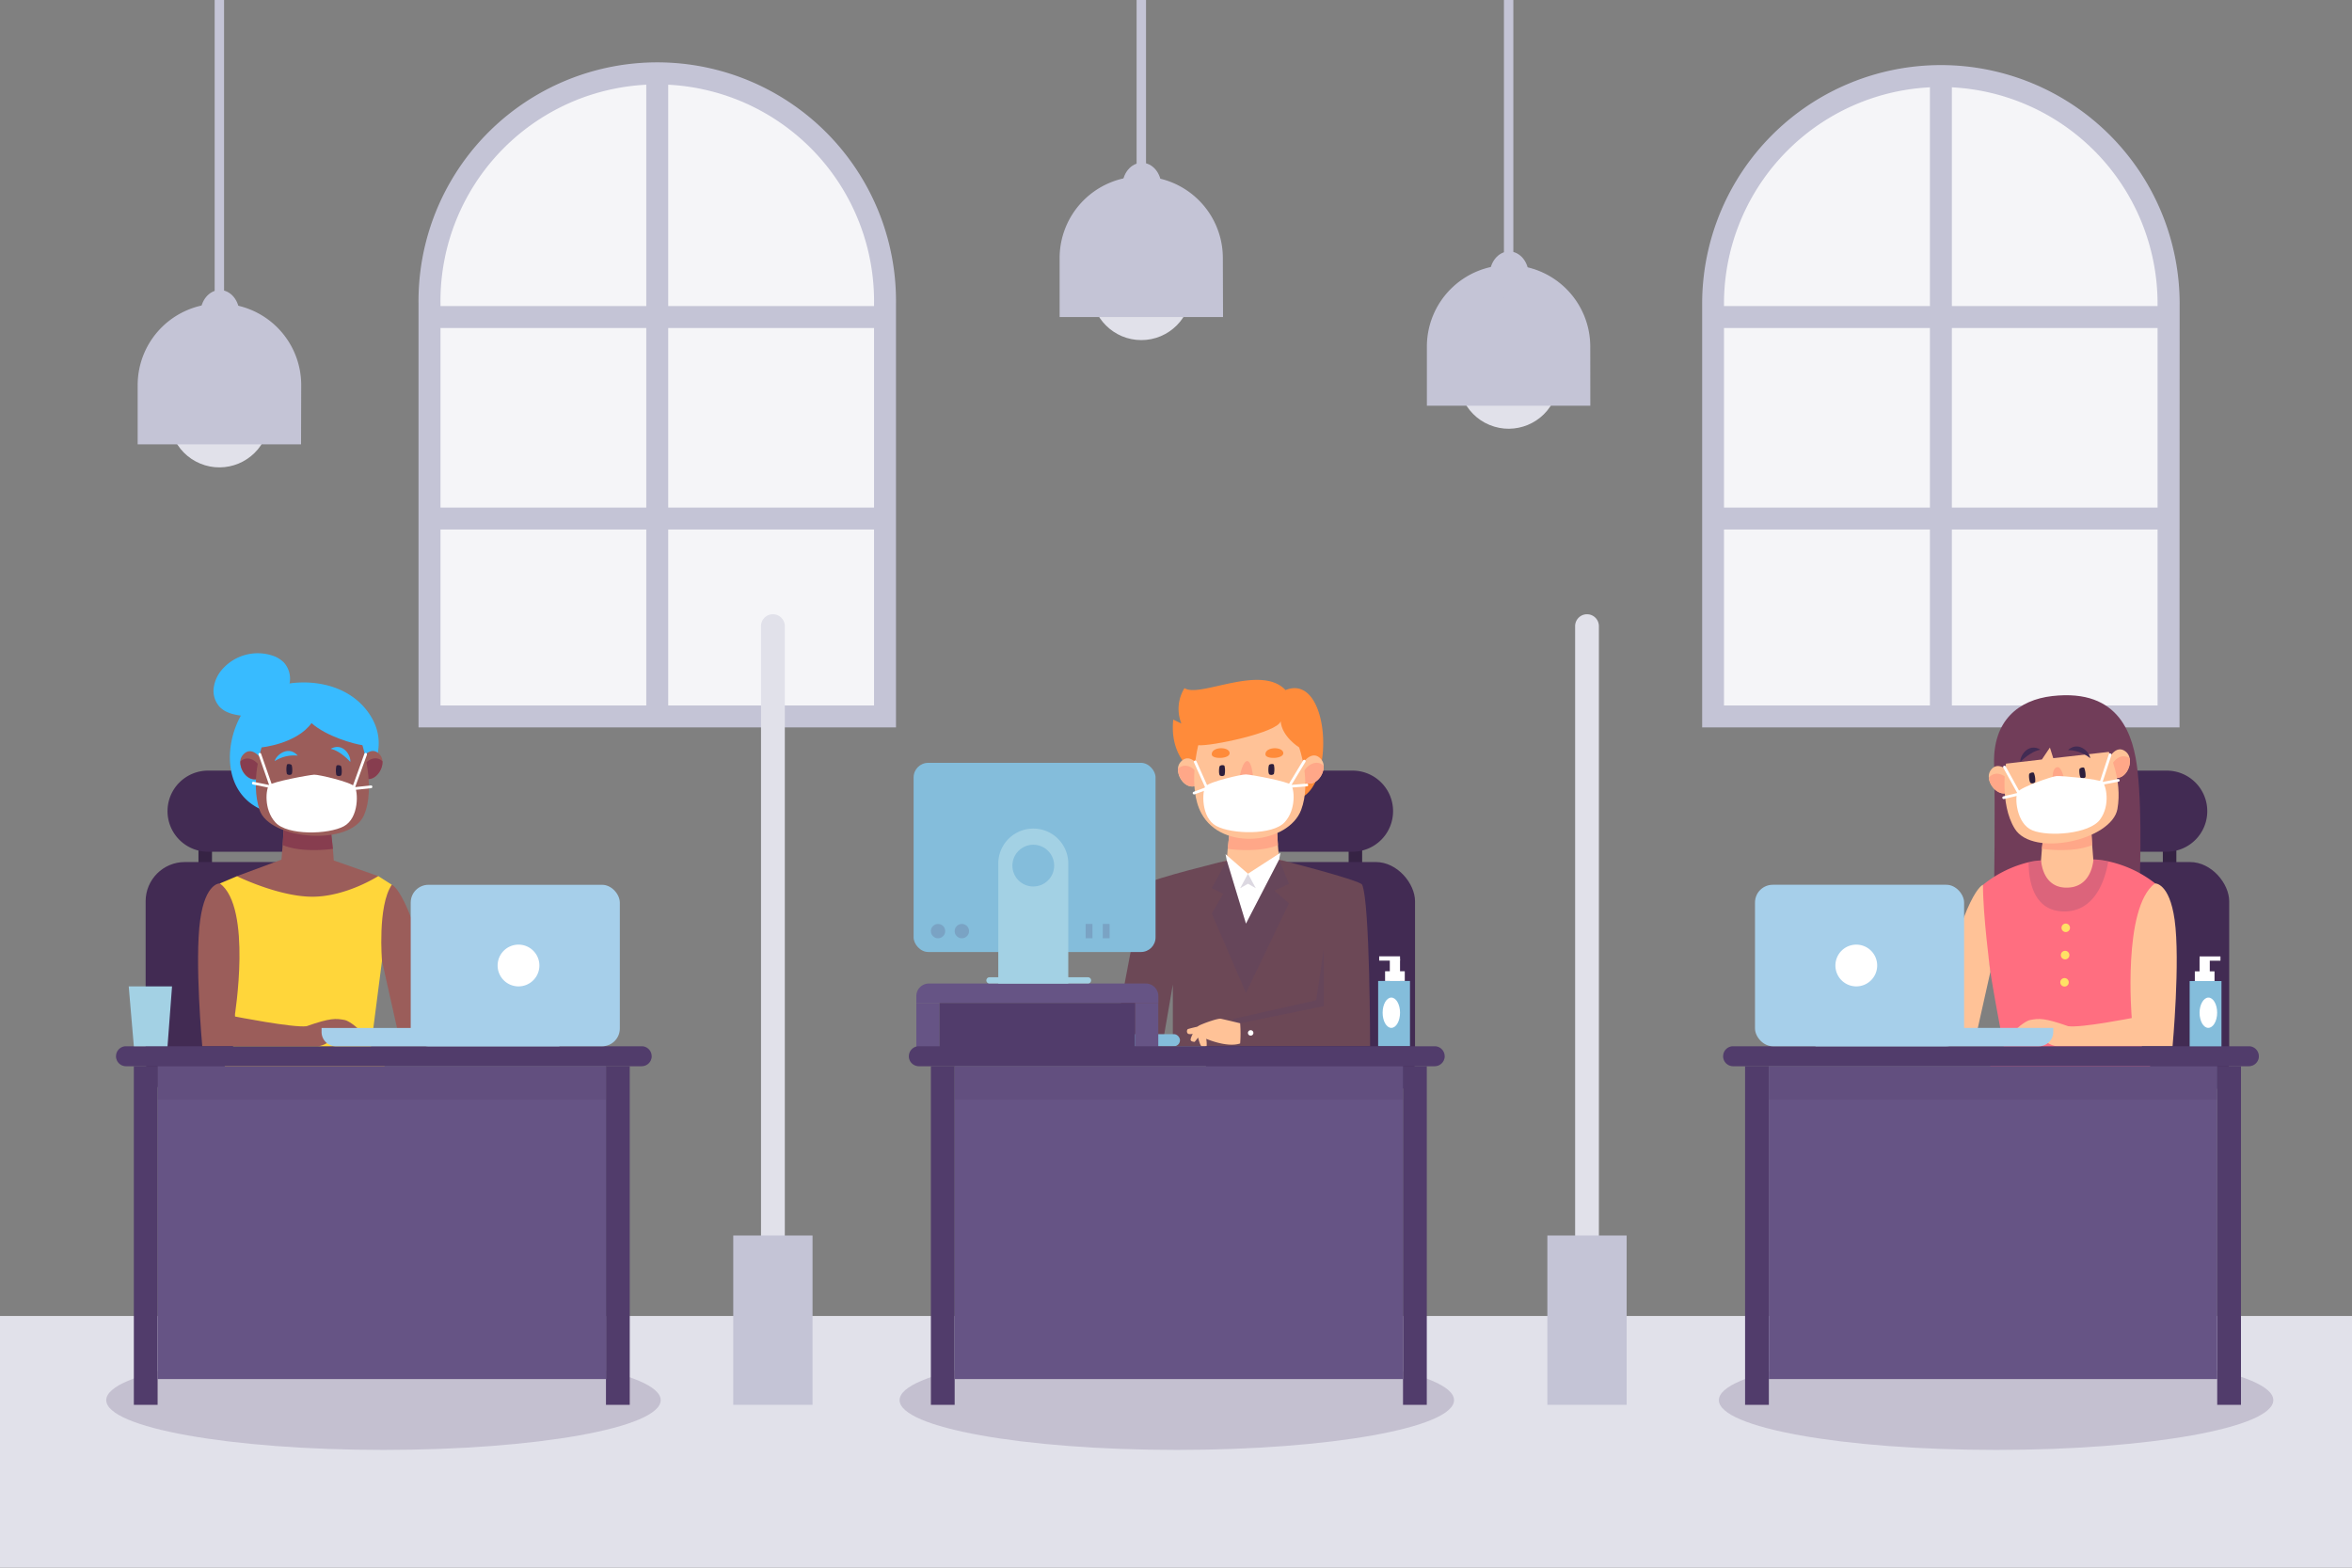 <svg xmlns="http://www.w3.org/2000/svg" viewBox="0 0 750 500"><rect x="0" y="0" width="750" height="500" fill="#808080" stroke="none"/><defs><style>.cls-1{isolation:isolate;}.cls-2{fill:#f5f5f8;}.cls-3{fill:#c4c4d6;}.cls-4{fill:#e1e1ea;}.cls-14,.cls-5{fill:#513c6b;}.cls-5{opacity:0.2;mix-blend-mode:multiply;}.cls-6{fill:#362344;}.cls-7{fill:#422b53;}.cls-8{fill:#38bbff;}.cls-9{fill:#9b5d5a;}.cls-10{fill:#ffd63a;}.cls-11{fill:#873d4f;}.cls-12{fill:#2d1e3c;}.cls-13{fill:#fff;}.cls-15{fill:#665485;}.cls-16{fill:#a6cfea;}.cls-17{fill:#a3d1e4;}.cls-18{fill:#ff8b3a;}.cls-19{fill:#ffc297;}.cls-20{fill:#ffa788;}.cls-21{fill:#6c4856;}.cls-22{fill:#84bddb;}.cls-23{fill:#713d59;}.cls-24{fill:#ff6e80;}.cls-25{fill:#ffe165;}</style></defs><g class="cls-1"><g id="OBJECTS"><path class="cls-2" d="M209.58,24.26h0a72.63,72.63,0,0,1,72.63,72.63V228.47a0,0,0,0,1,0,0H137a0,0,0,0,1,0,0V96.89A72.63,72.63,0,0,1,209.58,24.26Z"/><path class="cls-3" d="M285.71,232H133.46V96.89a76.13,76.13,0,1,1,152.25,0Zm-145.25-7H278.71V96.89a69.13,69.13,0,1,0-138.25,0Z"/><rect class="cls-3" x="206.08" y="24.26" width="7" height="204.21"/><rect class="cls-3" x="136.96" y="97.62" width="145.25" height="7"/><rect class="cls-3" x="136.96" y="161.89" width="145.25" height="7"/><path class="cls-2" d="M618.91,24.26h0a72.63,72.63,0,0,1,72.63,72.63V228.47a0,0,0,0,1,0,0H546.28a0,0,0,0,1,0,0V96.89a72.63,72.63,0,0,1,72.63-72.63Z"/><path class="cls-3" d="M695,232H542.78V96.89a76.13,76.13,0,0,1,152.26,0Zm-145.26-7H688V96.89a69.13,69.13,0,0,0-138.26,0Z"/><rect class="cls-3" x="615.41" y="24.26" width="7" height="204.21"/><rect class="cls-3" x="546.28" y="97.62" width="145.25" height="7"/><rect class="cls-3" x="546.28" y="161.89" width="145.25" height="7"/><circle class="cls-4" cx="363.94" cy="92.52" r="15.95"/><rect class="cls-3" x="362.44" width="3" height="70.91"/><path class="cls-3" d="M390,101.12H337.89V82.27a26.05,26.05,0,0,1,26.05-26h0a26.05,26.05,0,0,1,26,26.05Z"/><path class="cls-3" d="M370.33,59.4c0,4.14-2.78,7.49-6.21,7.49s-6.22-3.35-6.22-7.49,2.79-7.48,6.22-7.48S370.33,55.27,370.33,59.4Z"/><circle class="cls-4" cx="481.07" cy="120.79" r="15.95" transform="translate(185.38 519.02) rotate(-67.5)"/><rect class="cls-3" x="479.57" width="3" height="99.19"/><path class="cls-3" d="M507.12,129.39H455V110.55a26,26,0,0,1,26.05-26h0a26,26,0,0,1,26.05,26.05Z"/><ellipse class="cls-3" cx="481.25" cy="87.68" rx="6.21" ry="7.49"/><circle class="cls-4" cx="69.95" cy="133.12" r="15.95" transform="translate(-79.8 146.8) rotate(-67.5)"/><rect class="cls-3" x="68.45" width="3" height="111.51"/><path class="cls-3" d="M96,141.72H43.9V122.87A26,26,0,0,1,70,96.83h0a26,26,0,0,1,26.05,26Z"/><ellipse class="cls-3" cx="70.13" cy="100" rx="6.21" ry="7.49"/><rect class="cls-4" y="419.72" width="750" height="80.28"/><path class="cls-4" d="M250.26,448.06h-7.59V199.7a3.79,3.79,0,0,1,3.79-3.79h0a3.8,3.8,0,0,1,3.8,3.79Z"/><rect class="cls-3" x="233.82" y="394.05" width="25.28" height="54"/><path class="cls-4" d="M509.85,448.06h-7.58V199.7a3.79,3.79,0,0,1,3.79-3.79h0a3.79,3.79,0,0,1,3.79,3.79Z"/><rect class="cls-3" x="493.42" y="394.05" width="25.28" height="54"/><ellipse class="cls-5" cx="122.28" cy="446.57" rx="88.4" ry="15.87"/><rect class="cls-6" x="92.89" y="265.88" width="4.31" height="12.79" transform="translate(190.09 544.55) rotate(180)"/><rect class="cls-6" x="63.29" y="265.88" width="4.31" height="12.79" transform="translate(130.89 544.55) rotate(180)"/><rect class="cls-7" x="46.43" y="274.94" width="66.85" height="75.77" rx="12.5" transform="translate(159.72 625.65) rotate(180)"/><path class="cls-7" d="M66.36,271.65H94.65a12.93,12.93,0,0,0,12.93-12.94h0a12.93,12.93,0,0,0-12.93-12.93H66.36a12.93,12.93,0,0,0-12.94,12.93h0A12.94,12.94,0,0,0,66.36,271.65Z"/><path class="cls-8" d="M115.71,249.78s10.05-10.8,1.8-22.46S92.12,216.09,84,220.6C72.3,227,66.73,253.31,85.72,259.09A238,238,0,0,0,115.71,249.78Z"/><path class="cls-9" d="M120.63,279.44S116.8,297,99.55,296.77s-24-17.33-24-17.33l14.21-5.27.37-4.64.63-10.73.3-5.15,4.88,2,8.92,3.67,1.29,11.41.29,3.71Z"/><path class="cls-10" d="M128.31,348.37A111.21,111.21,0,0,1,100,357.9c-17.71,3.46-32.81-7.07-32.81-7.07l8.37-20.06-5.45-49,5.45-2.31S88.84,286,99.62,286s21-6.58,21-6.58l4.31,2.75L118.3,333.7Z"/><path class="cls-11" d="M106.16,270.74c-6.65.83-12.53.3-16-1.21l.63-10.73A16.82,16.82,0,0,1,96,255.66l8.92,3.67Z"/><path class="cls-9" d="M84,243l-.06,4v.29c-3.6,3.53-7.52-.87-7.32-4.39a3.49,3.49,0,0,1,1-2.29C80.69,237.35,84,243,84,243Z"/><path class="cls-11" d="M84,246.93v.29c-3.6,3.53-7.52-.87-7.32-4.39a3.28,3.28,0,0,1,3-.83C81.66,242.47,83.47,244.7,84,246.93Z"/><path class="cls-9" d="M114.58,242.92l.06,4v.29c3.6,3.53,7.52-.87,7.32-4.39a3.51,3.51,0,0,0-1-2.3C117.9,237.3,114.58,242.92,114.58,242.92Z"/><path class="cls-11" d="M114.64,246.88v.29c3.6,3.53,7.52-.87,7.32-4.39a3.23,3.23,0,0,0-3-.83C116.93,242.42,115.12,244.65,114.64,246.88Z"/><path class="cls-9" d="M115.56,237.67s4.33,13.65.49,22.37c-4.4,10-30.16,7.81-33.29-1.73-3-9.05.66-19.94.66-19.94s11.06-1.07,15.92-7.74C104.18,234.94,112.92,237.3,115.56,237.67Z"/><path class="cls-12" d="M108.69,244.29c.32.23.46,2.8,0,3.07a1.26,1.26,0,0,1-1.42-.13,6.63,6.63,0,0,1,0-2.94C107.44,243.9,108.31,244,108.69,244.29Z"/><path class="cls-12" d="M92.91,243.92c.32.23.46,2.81,0,3.07a1.24,1.24,0,0,1-1.42-.13,6.63,6.63,0,0,1,0-2.94C91.66,243.53,92.53,243.66,92.91,243.92Z"/><path class="cls-11" d="M98.81,249c-1.09-1.36-2.62.66-.92.95,1.27,1.84,3.33,1.92,4.79,0,1.74-.26.4-2.31-.66-1C100.92,248.25,100.16,247.78,98.81,249Z"/><path class="cls-8" d="M87.61,242.74A11.49,11.49,0,0,1,94.94,241C91.88,237.53,87.91,241,87.61,242.74Z"/><path class="cls-8" d="M111.7,243s-3.13-3.57-6.28-4.17C109.51,236.6,112,241.19,111.7,243Z"/><path class="cls-13" d="M101.51,253.65a18.65,18.65,0,0,1-6-2.33C94.56,255.66,100,256.49,101.51,253.65Z"/><path class="cls-13" d="M100.19,247.08c1.36-.08,11.72,2.34,12.87,3.78s1.52,10-3.4,12.66-18,3-21.83-1.21-3-10.84-2-11.9S98.36,247.19,100.19,247.08Z"/><path class="cls-13" d="M112,252.05l6.35-.67a.43.43,0,0,0,.38-.48.42.42,0,0,0-.47-.39l-5,.53L117,240.73a.45.45,0,0,0-.26-.56.44.44,0,0,0-.56.27Z"/><path class="cls-13" d="M87.14,251.52l-3.87-11.08a.43.43,0,1,0-.82.29l3.36,9.63-4.94-1a.42.42,0,0,0-.51.34.43.43,0,0,0,.33.51Z"/><path class="cls-9" d="M124.94,282.19s6,1.52,14.71,41.15c7.55,2.54,19.55,7.43,19.55,7.43l-32.08-.58-5.31-23.71S120.33,288.92,124.94,282.19Z"/><path class="cls-9" d="M70.11,281.75s-4.6-.27-6.27,11.62c-1.85,13.11.66,40.33.66,40.33h36.9s4.76-.45,4.76-4.71c2.11-.23,8.88-.13,8.88-.13s-3.26-3.21-5.22-3.56c-2.75-.49-4.4-.7-12.07,2-4.23.57-22.93-3.12-22.93-3.12S80.5,289.49,70.11,281.75Z"/><path class="cls-14" d="M37,336.87a3.2,3.2,0,0,0,.93,2.25,3.16,3.16,0,0,0,2.24.93H204.62a3.18,3.18,0,1,0,0-6.36H40.15A3.18,3.18,0,0,0,37,336.87Z"/><path class="cls-5" d="M37,336.87a3.2,3.2,0,0,0,.93,2.25,3.16,3.16,0,0,0,2.24.93H204.62a3.18,3.18,0,0,0,3.18-3.18Z"/><rect class="cls-14" x="193.23" y="340.05" width="7.58" height="108.01" transform="translate(394.04 788.11) rotate(180)"/><rect class="cls-14" x="42.68" y="340.05" width="7.58" height="108.01" transform="translate(92.94 788.11) rotate(180)"/><rect class="cls-15" x="50.26" y="340.05" width="142.97" height="99.79" transform="translate(243.49 779.89) rotate(180)"/><rect class="cls-5" x="50.26" y="340.05" width="142.97" height="10.66" transform="translate(243.49 690.76) rotate(180)"/><rect class="cls-16" x="130.97" y="282.19" width="66.68" height="51.5" rx="5.66" transform="translate(328.62 615.89) rotate(180)"/><path class="cls-16" d="M102.54,327.84H173.8a4.57,4.57,0,0,1,4.57,4.57v1.28a0,0,0,0,1,0,0H102.54a0,0,0,0,1,0,0v-5.86A0,0,0,0,1,102.54,327.84Z" transform="translate(280.91 661.54) rotate(180)"/><path class="cls-13" d="M158.68,307.94a6.66,6.66,0,1,1,6.66,6.66A6.66,6.66,0,0,1,158.68,307.94Z"/><path class="cls-8" d="M87.49,224.59a10.44,10.44,0,0,0,4.7-6,7.72,7.72,0,0,0-1.65-7.27,9.18,9.18,0,0,0-3.87-2.29,15.05,15.05,0,0,0-15.78,4.42,11.23,11.23,0,0,0-2.74,5.89,7.64,7.64,0,0,0,1.88,6.1c1.79,1.89,4.52,2.52,7.11,2.84a22.13,22.13,0,0,0,7.53-.12,11.06,11.06,0,0,0,6.41-3.75"/><polygon class="cls-17" points="54.86 314.61 53.42 333.69 42.68 333.69 41.05 314.61 54.86 314.61"/><ellipse class="cls-5" cx="375.26" cy="446.57" rx="88.4" ry="15.87"/><rect class="cls-6" x="400.45" y="265.88" width="4.31" height="12.79"/><rect class="cls-6" x="430.05" y="265.88" width="4.31" height="12.79"/><rect class="cls-7" x="384.37" y="274.94" width="66.85" height="75.77" rx="12.5"/><path class="cls-7" d="M431.29,271.65H403a12.94,12.94,0,0,1-12.94-12.94h0A12.93,12.93,0,0,1,403,245.78h28.28a12.93,12.93,0,0,1,12.94,12.93h0A12.94,12.94,0,0,1,431.29,271.65Z"/><path class="cls-18" d="M382.35,247.51s-9.64-4.9-8.22-18l2.58,1.25a12.59,12.59,0,0,1,1-11.3c4.71,3.29,24.31-7.82,32.21.63,14.1-5.73,16.18,30.53,4.21,34.69C401.61,257.2,382.35,247.51,382.35,247.51Z"/><path class="cls-19" d="M377,279.44s3.83,17.55,21.09,17.33,24-17.33,24-17.33l-14.22-5.27-.37-4.64-.63-10.73-.3-5.15-4.88,2-8.92,3.67-1.29,11.41-.29,3.71Z"/><path class="cls-20" d="M391.49,270.74c6.66.83,12.53.3,16-1.21l-.63-10.73a16.7,16.7,0,0,0-5.18-3.14l-8.92,3.67Z"/><path class="cls-19" d="M414.71,244.34l.06,4v.29c3.6,3.53,7.52-.87,7.32-4.39a3.49,3.49,0,0,0-1-2.29C418,238.72,414.71,244.34,414.71,244.34Z"/><path class="cls-20" d="M414.77,248.3v.29c3.6,3.53,7.52-.87,7.32-4.39a3.28,3.28,0,0,0-3-.83C417.06,243.84,415.25,246.07,414.77,248.3Z"/><path class="cls-19" d="M383,245.27l-.06,4v.29c-3.6,3.53-7.52-.87-7.32-4.39a3.53,3.53,0,0,1,1-2.3C379.72,239.65,383,245.27,383,245.27Z"/><path class="cls-20" d="M383,249.23v.29c-3.6,3.53-7.52-.87-7.32-4.39a3.28,3.28,0,0,1,3-.83C380.69,244.77,382.5,247,383,249.23Z"/><path class="cls-19" d="M382.1,237.67s-3.53,13.36,1,21.75c6.56,12.23,27.78,9.61,31.81-1.11,3.35-8.91-.65-19.94-.65-19.94s-5.52-3.4-5.88-8.34C407.38,233.68,385.67,238.14,382.1,237.67Z"/><path class="cls-12" d="M389,244.29c-.32.23-.45,2.8.05,3.07a1.26,1.26,0,0,0,1.42-.13,6.63,6.63,0,0,0,0-2.94C390.21,243.9,389.34,244,389,244.29Z"/><path class="cls-12" d="M404.74,243.92c-.32.23-.45,2.81.05,3.07a1.24,1.24,0,0,0,1.42-.13,6.63,6.63,0,0,0,0-2.94C406,243.53,405.12,243.66,404.74,243.92Z"/><path class="cls-13" d="M395.46,254.42a19,19,0,0,0,6.38-.82C401.73,258,396.23,257.53,395.46,254.42Z"/><path class="cls-20" d="M397.61,242.74c1.94-.23,2.3,7.77,1.95,8.58s-4.09.79-4.53,0S395.83,243,397.61,242.74Z"/><path class="cls-18" d="M386.4,240.66c.12,1.61,6.05,1.42,5.69-.62S386.22,238.17,386.4,240.66Z"/><path class="cls-18" d="M403.52,240.66c.12,1.61,6.05,1.42,5.69-.62S403.34,238.17,403.52,240.66Z"/><path class="cls-21" d="M391.2,274.45s-23.76,5.78-25.55,7.42-9.32,44.49-9.32,44.49L329.9,328l-.41,5.66h41.1l3.4-19.63v19.63h62.9s0-45.58-2.53-51.5c-.61-1.43-26.48-8-26.48-8l-10.57,7.7Z"/><rect class="cls-22" x="335.44" y="329.83" width="40.83" height="3.87" rx="1.93"/><polygon class="cls-13" points="391.2 274.45 390.8 272.43 397.95 278.67 408.3 271.98 407.88 274.17 397.31 294.6 391.2 274.45"/><polygon class="cls-5" points="391.2 274.45 386.4 283.26 390.07 285.08 386.4 291.36 397.31 316.69 411.03 288.11 406.37 284.07 411.03 281.88 407.88 274.17 397.31 294.6 391.2 274.45"/><polygon class="cls-5" points="397.95 278.67 395.46 283.29 397.96 281.86 400.45 283.29 397.95 278.67"/><polygon class="cls-5" points="422.1 302.76 422.1 320.9 395.46 326.36 395.46 333.69 392.56 333.69 393.33 324.94 419.73 319.02 422.1 302.76"/><path class="cls-19" d="M395.46,326.36s-5.2-1.25-6.17-1.44-5.56,1.49-6.85,2.13-2.84,3.94-2.78,4.59,1.29.65,1.29.65l1.1-1.36s.67,2.76,1.14,2.76h1.58a9.93,9.93,0,0,0-.13-2.37s6.66,2.91,10.82,1.48A41.53,41.53,0,0,0,395.46,326.36Z"/><path class="cls-19" d="M382.63,327.31a38.24,38.24,0,0,0-3.87.91,1.06,1.06,0,0,0,0,1.42c.45.42,2.13,0,2.13,0"/><path class="cls-13" d="M399.68,329.43a.87.87,0,1,1-.86-.86A.86.86,0,0,1,399.68,329.43Z"/><path class="cls-13" d="M397.31,247c-1.35-.08-11.72,2.34-12.87,3.78s-1.52,10,3.41,12.66,18,3,21.82-1.22,3-10.83,2-11.9S399.14,247.07,397.31,247Z"/><path class="cls-13" d="M380.78,253.37a.43.43,0,0,1-.15-.84l3.67-1.36-3.56-8a.43.43,0,0,1,.79-.35l3.94,8.86-4.53,1.67A.45.45,0,0,1,380.78,253.37Z"/><path class="cls-13" d="M410.22,251.32l5.33-8.81a.44.44,0,0,1,.75.45l-4.46,7.36,4.85-.39a.43.43,0,0,1,.07.86Z"/><path class="cls-15" d="M296.17,313.69h69.2a4,4,0,0,1,4,4v2.22a0,0,0,0,1,0,0H292.2a0,0,0,0,1,0,0v-2.22A4,4,0,0,1,296.17,313.69Z"/><rect class="cls-15" x="292.2" y="319.89" width="7.4" height="14.67"/><rect class="cls-15" x="361.95" y="319.89" width="7.4" height="14.67"/><rect class="cls-14" x="299.59" y="319.89" width="62.35" height="14.67"/><rect class="cls-22" x="291.33" y="243.3" width="77.15" height="60.33" rx="4.65"/><path class="cls-5" d="M299.12,299.25h0a2.28,2.28,0,0,1-2.28-2.28h0a2.28,2.28,0,0,1,2.28-2.28h0A2.28,2.28,0,0,1,301.4,297h0A2.28,2.28,0,0,1,299.12,299.25Z"/><path class="cls-5" d="M306.7,299.25h0a2.28,2.28,0,0,1-2.27-2.28h0a2.28,2.28,0,0,1,2.27-2.28h0A2.28,2.28,0,0,1,309,297h0A2.28,2.28,0,0,1,306.7,299.25Z"/><rect class="cls-5" x="351.65" y="294.69" width="2.17" height="4.56"/><rect class="cls-5" x="346.19" y="294.69" width="2.17" height="4.56"/><path class="cls-17" d="M340.65,313.69H318.33V275.43a11.16,11.16,0,0,1,11.16-11.16h0a11.15,11.15,0,0,1,11.16,11.16Z"/><path class="cls-17" d="M346.93,313.69h-31.4a1,1,0,0,1-1-1h0a1,1,0,0,1,1-1h31.4a1,1,0,0,1,1,1h0A1,1,0,0,1,346.93,313.69Z"/><circle class="cls-22" cx="329.49" cy="276.08" r="6.66"/><rect class="cls-22" x="439.46" y="312.87" width="10.15" height="20.83"/><rect class="cls-13" x="441.67" y="309.77" width="6.28" height="3.1"/><rect class="cls-13" x="443.18" y="305.87" width="3.26" height="6.92"/><rect class="cls-13" x="439.79" y="305.01" width="6.65" height="1.37"/><path class="cls-13" d="M446.44,323c0,2.67-1.24,4.83-2.78,4.83s-2.77-2.16-2.77-4.83,1.24-4.83,2.77-4.83S446.44,320.32,446.44,323Z"/><path class="cls-14" d="M460.67,336.87a3.18,3.18,0,0,1-3.17,3.18H293a3.18,3.18,0,0,1-3.18-3.18,3.18,3.18,0,0,1,3.18-3.18H457.5A3.18,3.18,0,0,1,460.67,336.87Z"/><path class="cls-5" d="M460.67,336.87a3.18,3.18,0,0,1-3.17,3.18H293a3.18,3.18,0,0,1-3.18-3.18Z"/><rect class="cls-14" x="296.84" y="340.05" width="7.58" height="108.01"/><rect class="cls-14" x="447.39" y="340.05" width="7.58" height="108.01"/><rect class="cls-15" x="304.43" y="340.05" width="142.97" height="99.79"/><rect class="cls-5" x="304.43" y="340.05" width="142.97" height="10.66"/><ellipse class="cls-5" cx="636.51" cy="446.57" rx="88.4" ry="15.87"/><rect class="cls-6" x="660.07" y="265.88" width="4.31" height="12.79"/><rect class="cls-6" x="689.68" y="265.88" width="4.31" height="12.79"/><rect class="cls-7" x="643.99" y="274.94" width="66.85" height="75.77" rx="12.5"/><path class="cls-7" d="M690.92,271.65H662.63a12.94,12.94,0,0,1-12.94-12.94h0a12.93,12.93,0,0,1,12.94-12.93h28.29a12.93,12.93,0,0,1,12.93,12.93h0A12.93,12.93,0,0,1,690.92,271.65Z"/><path class="cls-23" d="M654.41,222c-10.73,1.24-18.94,7.79-18.54,21.7s0,39.76,0,39.76l2.38-2.61,1-1.31,35.7,1.54,2.93-2.14,4.37,3.7s1-22.22-.64-36.89C680.35,234.88,676.21,219.52,654.41,222Z"/><path class="cls-19" d="M636.65,279.44s3.82,17.55,21.08,17.33,24-17.33,24-17.33l-14.22-5.27-.36-4.64-.63-10.73-.3-5.15-4.89,2-8.92,3.67-1.29,11.41-.29,3.71Z"/><path class="cls-24" d="M690.08,350.83s-15.1,10.54-32.81,7.07a110.76,110.76,0,0,1-28.3-9.53l10-14.68s-9.12-45.36-6.63-51.49A37,37,0,0,1,646.86,275a19.56,19.56,0,0,1,4-.57s.29,8.68,8.11,8.68c8.21,0,8.57-9,8.57-9a25.36,25.36,0,0,1,4.77.62,36.9,36.9,0,0,1,14.9,7l-5.45,49Z"/><path class="cls-5" d="M672.27,274.78c-.92,5.41-4,15.92-14,15.92-10.2,0-11.4-10.55-11.38-15.68a19.56,19.56,0,0,1,4-.57s.29,8.68,8.11,8.68c8.21,0,8.57-9,8.57-9A25.36,25.36,0,0,1,672.27,274.78Z"/><path class="cls-20" d="M651.11,270.74c6.66.83,12.54.3,16-1.21l-.63-10.73a16.75,16.75,0,0,0-5.19-3.14l-8.92,3.67Z"/><path class="cls-19" d="M671.85,243l.6,3.92,0,.28c4,3,7.32-1.89,6.64-5.35a3.53,3.53,0,0,0-1.26-2.14C674.37,237,671.85,243,671.85,243Z"/><path class="cls-20" d="M672.45,246.91l0,.28c4,3,7.32-1.89,6.64-5.35a3.26,3.26,0,0,0-3.08-.41C674.11,242.18,672.62,244.63,672.45,246.91Z"/><path class="cls-19" d="M641.57,247.14l.48,3.93,0,.29c-3.08,4-7.57.17-7.85-3.34a3.51,3.51,0,0,1,.63-2.41C637.5,242,641.57,247.14,641.57,247.14Z"/><path class="cls-20" d="M642.05,251.07l0,.29c-3.08,4-7.57.17-7.85-3.34a3.24,3.24,0,0,1,2.85-1.24C639.17,247,641.27,248.93,642.05,251.07Z"/><path class="cls-19" d="M639.67,243.56s-2.21,12.64,2.79,20.74c5.73,9.3,31,3.59,32.74-6.29,1.68-9.37-2.75-18.2-2.75-18.2l-17.71,2-1.07-3.38-2.56,3.8C647.31,242.67,643.39,243.12,639.67,243.56Z"/><path class="cls-12" d="M647.13,246.76c-.29.27-.07,2.84.46,3a1.24,1.24,0,0,0,1.39-.32,6.57,6.57,0,0,0-.4-2.91C648.31,246.2,647.46,246.45,647.13,246.76Z"/><path class="cls-12" d="M663.17,245.16c-.29.27-.07,2.84.46,3a1.23,1.23,0,0,0,1.39-.33,6.55,6.55,0,0,0-.4-2.9C664.35,244.6,663.5,244.85,663.17,245.16Z"/><path class="cls-7" d="M666.51,241.82a11.48,11.48,0,0,0-7.08-2.58C662.88,236.15,666.43,240,666.51,241.82Z"/><path class="cls-7" d="M644.24,243s3.29-3.43,6.46-3.88C646.72,236.74,644,241.21,644.24,243Z"/><path class="cls-19" d="M632.34,282.19s-6,1.52-14.72,41.15c-7.55,2.54-19.55,7.43-19.55,7.43l32.09-.58,4.52-20.2S632.24,291.3,632.34,282.19Z"/><path class="cls-19" d="M687.17,281.75s4.59-.27,6.27,11.62c1.84,13.11-.66,40.33-.66,40.33H655.87s-4.76-.45-4.76-4.71c-2.1-.23-8.87-.13-8.87-.13s3.25-3.21,5.21-3.56c2.76-.49,4.4-.7,12.07,2,4.23.57,20.25-2.61,20.25-2.61S676.77,289.49,687.17,281.75Z"/><path class="cls-14" d="M720.3,336.87a3.18,3.18,0,0,1-3.18,3.18H552.65a3.18,3.18,0,0,1-3.18-3.18,3.18,3.18,0,0,1,3.18-3.18H717.12A3.19,3.19,0,0,1,720.3,336.87Z"/><path class="cls-5" d="M720.3,336.87a3.18,3.18,0,0,1-3.18,3.18H552.65a3.18,3.18,0,0,1-3.18-3.18Z"/><rect class="cls-14" x="556.47" y="340.05" width="7.58" height="108.01"/><rect class="cls-14" x="707.02" y="340.05" width="7.58" height="108.01"/><rect class="cls-15" x="564.05" y="340.05" width="142.97" height="99.79"/><rect class="cls-5" x="564.05" y="340.05" width="142.97" height="10.66"/><rect class="cls-16" x="559.63" y="282.19" width="66.68" height="51.5" rx="5.66"/><path class="cls-16" d="M578.91,327.84h75.83a0,0,0,0,1,0,0v1.28a4.57,4.57,0,0,1-4.57,4.57H578.91a0,0,0,0,1,0,0v-5.86A0,0,0,0,1,578.91,327.84Z"/><path class="cls-13" d="M598.59,307.94a6.66,6.66,0,1,0-6.66,6.66A6.66,6.66,0,0,0,598.59,307.94Z"/><path class="cls-20" d="M656,244.67c-2.25.48-1,5.41-2.14,7.26s3.82,1.2,4.49.13S657.73,244.29,656,244.67Z"/><path class="cls-13" d="M655.8,247.51c-1.35.06-11.42,3.53-12.41,5.08s-.49,10.11,4.69,12.24,18.17,1.17,21.58-3.45,1.9-11.09.74-12S657.64,247.43,655.8,247.51Z"/><path class="cls-13" d="M638.93,254.85a.42.42,0,0,1-.42-.33.43.43,0,0,1,.32-.53l4.42-1.06-4.45-8.07a.43.43,0,0,1,.76-.42l5,9.07L639,254.84Z"/><path class="cls-13" d="M669.2,250.5l3.25-9.92a.42.42,0,0,1,.55-.27.43.43,0,0,1,.28.54l-2.79,8.53,4.89-.91a.43.43,0,0,1,.51.35.44.44,0,0,1-.35.5Z"/><path class="cls-25" d="M660.07,295.92a1.35,1.35,0,1,1-1.35-1.35A1.35,1.35,0,0,1,660.07,295.92Z"/><path class="cls-25" d="M659.88,304.61a1.36,1.36,0,1,1-1.35-1.35A1.36,1.36,0,0,1,659.88,304.61Z"/><path class="cls-25" d="M659.68,313.3a1.35,1.35,0,1,1-1.35-1.35A1.35,1.35,0,0,1,659.68,313.3Z"/><rect class="cls-22" x="698.22" y="312.9" width="10.15" height="20.83" transform="translate(1406.6 646.63) rotate(180)"/><rect class="cls-13" x="699.88" y="309.81" width="6.28" height="3.1" transform="translate(1406.04 622.71) rotate(180)"/><rect class="cls-13" x="701.39" y="305.91" width="3.26" height="6.92" transform="translate(1406.04 618.73) rotate(180)"/><rect class="cls-13" x="701.39" y="305.04" width="6.65" height="1.37" transform="translate(1409.44 611.45) rotate(180)"/><path class="cls-13" d="M701.39,323c0,2.67,1.25,4.83,2.78,4.83S707,325.69,707,323s-1.25-4.83-2.78-4.83S701.39,320.36,701.39,323Z"/></g></g></svg>